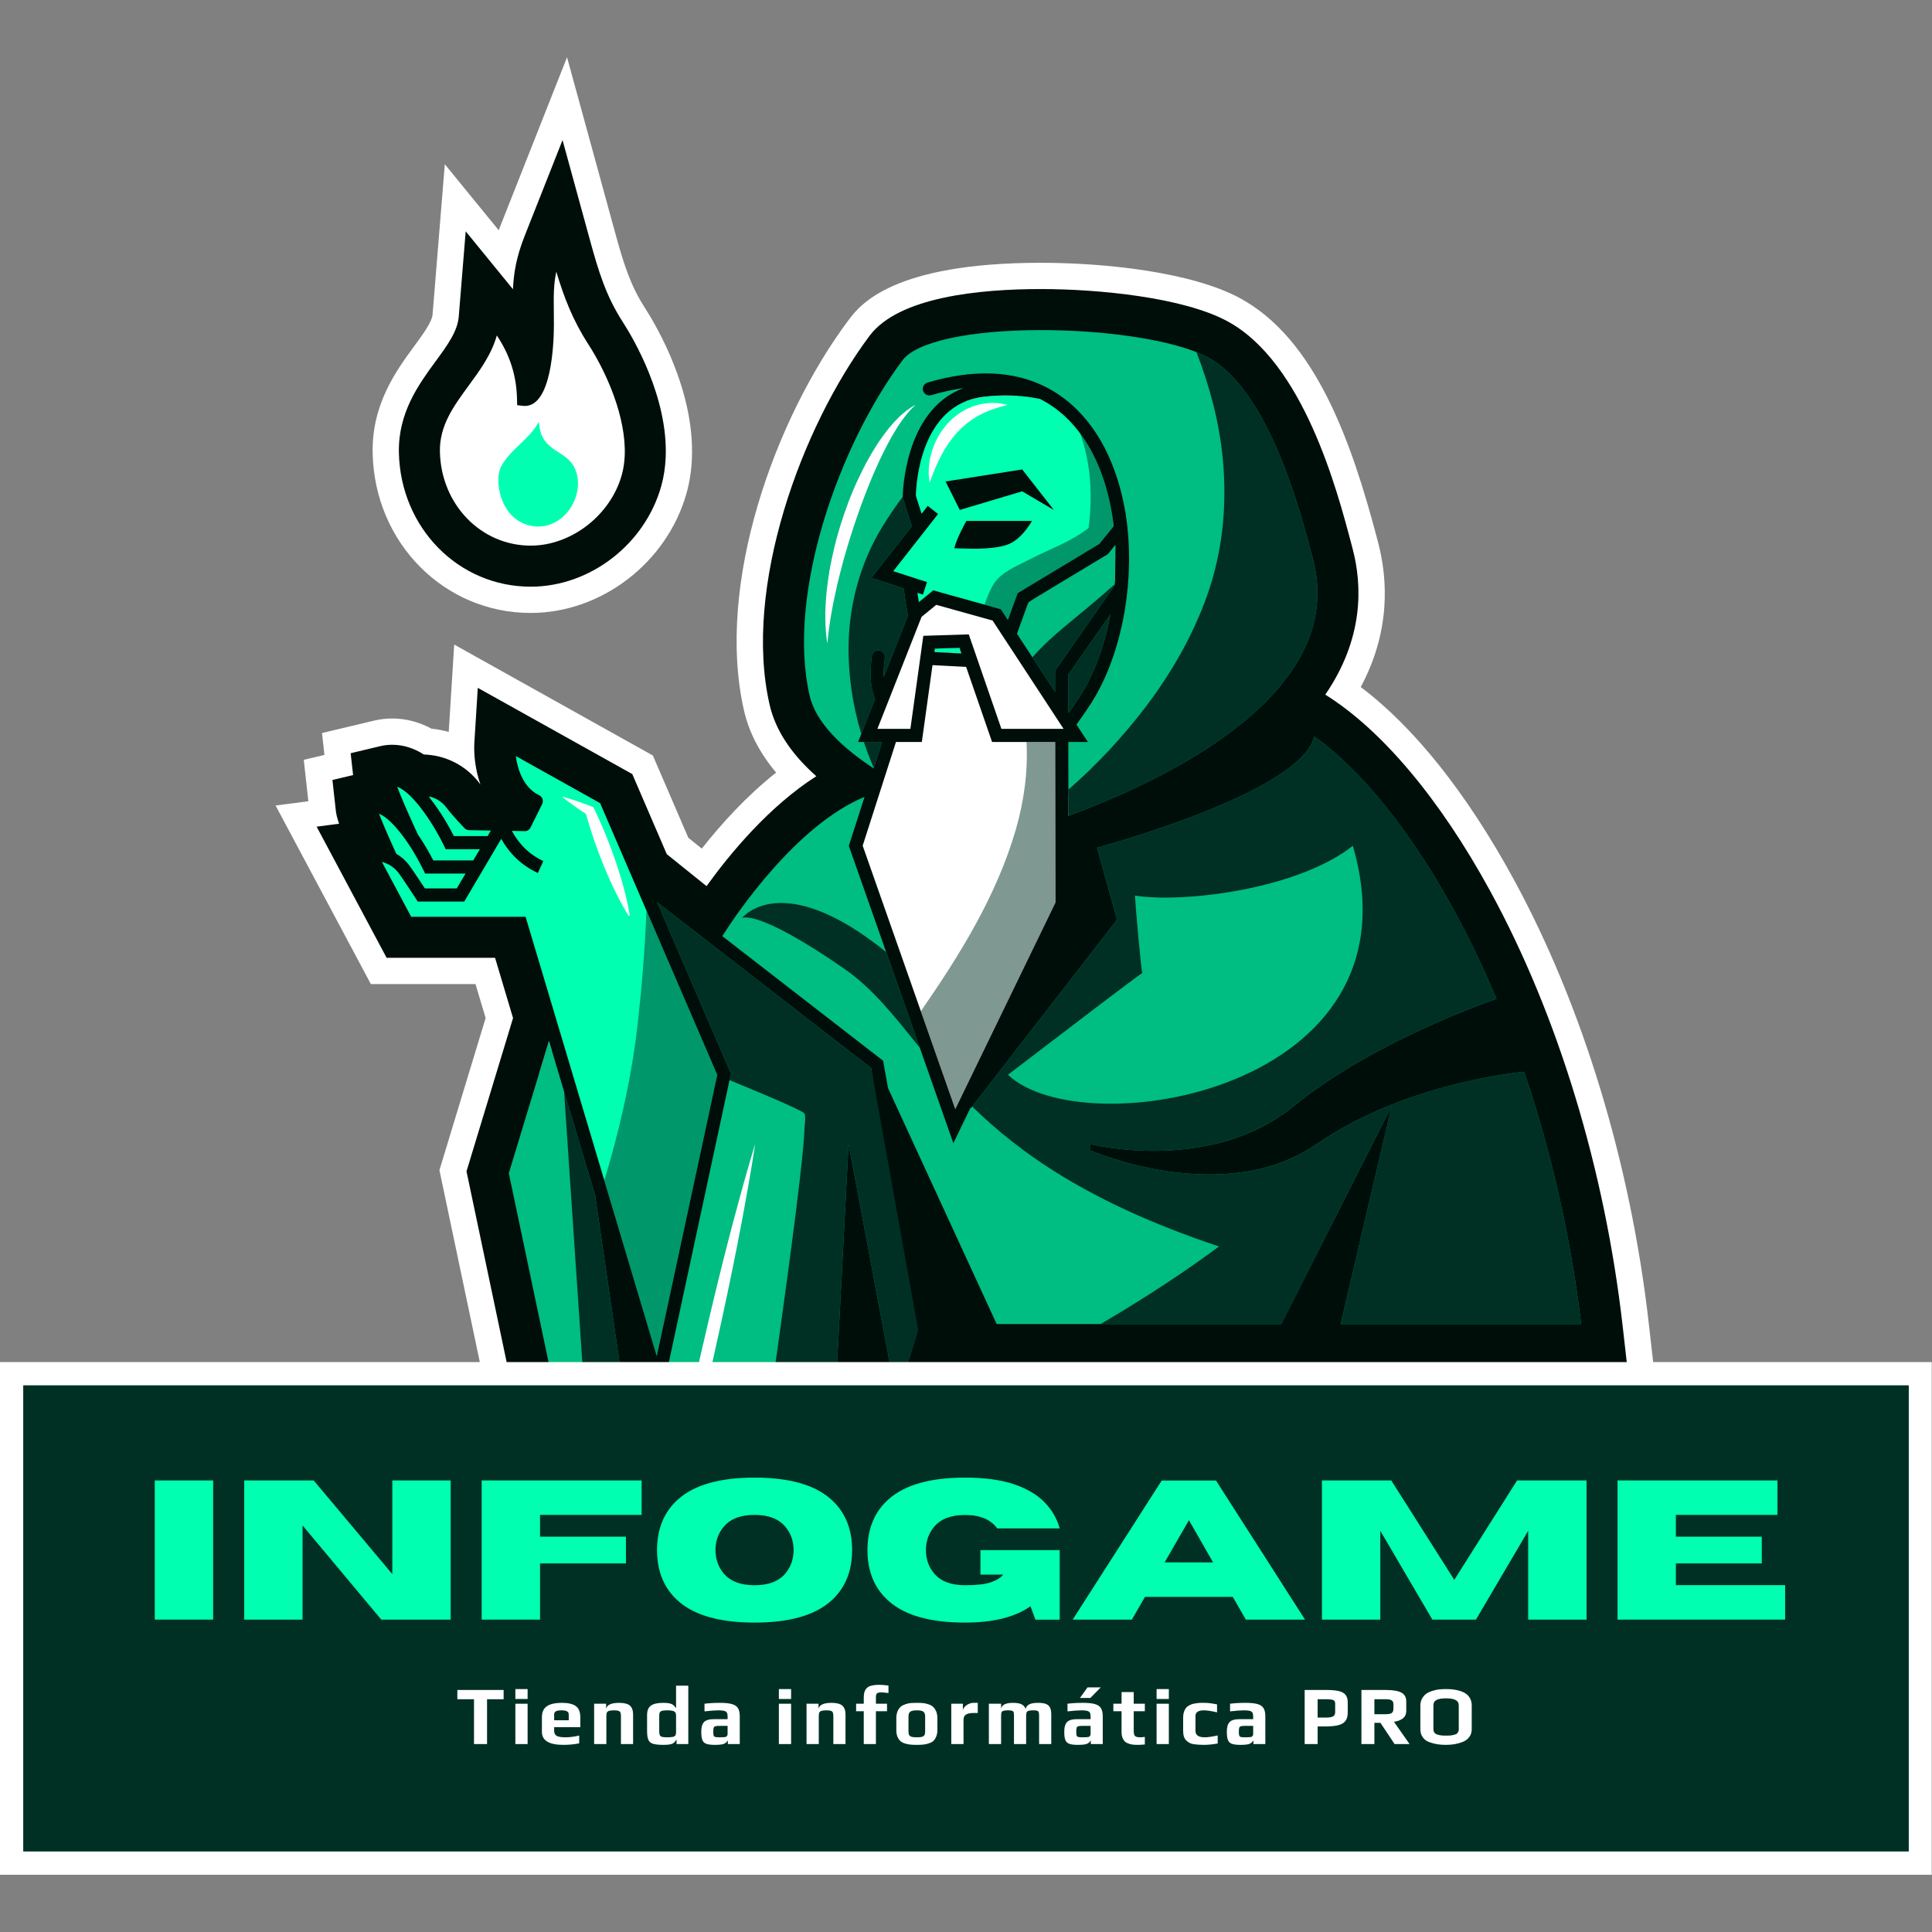 <svg xmlns="http://www.w3.org/2000/svg" xmlns:xlink="http://www.w3.org/1999/xlink" width="500" zoomAndPan="magnify" viewBox="0 0 375 375" height="500" preserveAspectRatio="xMidYMid meet" version="1.0"><rect x="0" y="0" width="375" height="375" fill="#808080" stroke="none"/><defs><filter x="0%" y="0%" width="100%" height="100%" id="0c12a514e8"><feColorMatrix values="0 0 0 0 1 0 0 0 0 1 0 0 0 0 1 0 0 0 1 0" color-interpolation-filters="sRGB"/></filter><g/><clipPath id="52b5bfbc19"><path d="M 53.266 11.113 L 321.766 11.113 L 321.766 336.613 L 53.266 336.613 Z M 53.266 11.113 " clip-rule="nonzero"/></clipPath><mask id="66d250b9bb"><g filter="url(#0c12a514e8)"><rect x="-37.5" width="450" fill="#000000" y="-37.5" height="450" fill-opacity="0.498"/></g></mask><clipPath id="52c061e513"><path d="M 1 0 L 100.719 0 L 100.719 179.762 L 1 179.762 Z M 1 0 " clip-rule="nonzero"/></clipPath><clipPath id="1ab993a4f5"><rect x="0" width="101" y="0" height="180"/></clipPath><clipPath id="42e19831a6"><path d="M 2.254 266.633 L 372.746 266.633 L 372.746 361.633 L 2.254 361.633 Z M 2.254 266.633 " clip-rule="nonzero"/></clipPath><clipPath id="a3c65da93c"><path d="M 0 264.379 L 375 264.379 L 375 268.887 L 0 268.887 Z M 370.492 268.887 L 375 268.887 L 375 359.375 L 370.492 359.375 Z M 0 268.887 L 4.508 268.887 L 4.508 359.375 L 0 359.375 Z M 0 359.375 L 375 359.375 L 375 363.887 L 0 363.887 Z M 0 359.375 " clip-rule="nonzero"/></clipPath></defs><g clip-path="url(#52b5bfbc19)"><path fill="#ffffff" d="M 320.035 256.949 C 316.512 225.859 307.184 195.188 293.766 170.59 C 284.645 153.871 274.438 141.121 264.117 133.355 C 269.898 122.555 269.406 112.52 267.461 105.172 L 267.25 104.379 C 262.348 85.805 255.348 65.754 240.594 57.828 C 231.227 52.801 214.531 51.008 202.035 51.008 C 173.133 51.008 166.852 59.293 164.789 62.016 L 164.75 62.066 C 150.418 81.191 138.828 113.371 144.402 137.875 C 145.371 142.125 147.438 146.137 150.645 149.957 C 144.926 154.484 140.023 159.887 136.219 164.711 L 133.602 162.609 L 126.719 146.641 L 88.16 125.109 L 87.098 142.07 C 86.02 141.766 84.902 141.551 83.766 141.438 C 81.312 140.121 78.758 139.461 76.117 139.461 C 74.941 139.461 73.77 139.598 72.633 139.867 L 62.5 142.281 L 62.973 146.527 L 58.961 147.48 L 59.852 155.52 L 53.488 156.348 L 71.984 191.012 L 92.293 191.012 L 94.262 197.594 L 85.293 227.129 L 108.332 336.613 L 178.68 301.648 L 188.266 270.07 L 321.523 270.07 Z M 103.008 118.973 C 116.746 118.973 129.465 109.203 133.25 95.75 C 133.855 93.602 134.207 91.305 134.301 88.926 C 134.824 75.781 127.422 63.234 125.141 59.703 C 122.305 55.312 120.973 50.91 119.398 45.172 L 110.062 11.113 L 97.082 43.957 C 96.984 44.203 96.891 44.449 96.797 44.691 L 86.336 31.875 L 83.965 61.035 C 83.844 62.484 82.188 64.746 80.43 67.145 C 76.922 71.926 72.121 78.477 72.332 88 C 72.719 105.367 86.191 118.973 103.008 118.973 Z M 103.008 118.973 " fill-opacity="1" fill-rule="nonzero"/></g><path fill="#00bd82" d="M 299.742 207.488 C 291.781 182.637 278.09 161.922 267.902 147.902 C 257.711 133.883 251.023 139.938 251.023 139.938 C 251.023 139.938 255.484 134.52 259.621 124.961 C 263.762 115.402 245.93 73.02 240.516 66.75 C 235.105 60.484 192.117 54.859 174.602 64.07 C 157.09 73.285 152.633 128.148 153.586 134.75 C 154.543 141.352 163.141 152.047 163.141 152.047 L 137.348 175.996 L 127.477 168.617 L 107.105 203.898 L 106.551 202.043 L 104.75 207.973 L 94.359 225.973 L 116.012 323.477 L 173.012 295.117 L 185.109 261.66 L 312.797 263.203 C 312.801 263.203 307.703 232.344 299.742 207.488 Z M 131.344 292.559 C 130.312 296.434 129.391 299.648 128.738 301.895 C 128.082 304.145 127.68 305.422 127.68 305.422 C 127.68 305.422 127.863 304.094 128.242 301.781 C 128.621 299.473 129.176 296.176 129.918 292.234 C 130.281 290.262 130.68 288.129 131.133 285.879 C 131.578 283.625 132.039 281.246 132.562 278.797 C 133.086 276.352 133.582 273.809 134.164 271.246 C 134.73 268.68 135.309 266.07 135.883 263.461 C 136.488 260.859 137.094 258.258 137.688 255.699 C 138.273 253.137 138.914 250.629 139.5 248.195 C 140.086 245.758 140.695 243.414 141.266 241.191 C 141.824 238.965 142.387 236.867 142.91 234.93 C 143.941 231.055 144.859 227.84 145.512 225.594 C 145.832 224.469 146.113 223.59 146.289 222.988 C 146.473 222.387 146.57 222.066 146.57 222.066 C 146.57 222.066 146.52 222.398 146.426 223.02 C 146.324 223.641 146.199 224.551 146.004 225.707 C 145.625 228.016 145.066 231.312 144.328 235.254 C 143.961 237.223 143.566 239.359 143.113 241.609 C 142.664 243.863 142.207 246.242 141.684 248.688 C 141.16 251.137 140.66 253.676 140.082 256.242 C 139.516 258.809 138.941 261.418 138.363 264.027 C 137.762 266.629 137.156 269.227 136.562 271.789 C 135.98 274.355 135.336 276.859 134.75 279.297 C 134.164 281.73 133.555 284.074 132.988 286.301 C 132.426 288.523 131.863 290.621 131.344 292.559 Z M 210.105 175.129 L 185.27 217.527 C 185.27 217.527 166.133 164.16 166.754 161.906 C 167.516 159.133 173.488 142.484 173.488 142.484 L 167.176 142.457 L 177.309 120.348 L 181.449 115.879 L 193.07 118.973 L 208.992 142.965 L 205.887 143.125 L 207.379 154.445 L 207.387 158.355 C 207.547 158.297 207.711 158.234 207.871 158.176 Z M 160.824 122.727 C 160.734 123.414 160.68 123.957 160.645 124.328 C 160.602 124.699 160.578 124.895 160.578 124.895 C 160.578 124.895 160.551 124.699 160.496 124.328 C 160.453 123.961 160.359 123.414 160.316 122.715 C 160.254 122.02 160.211 121.168 160.195 120.191 C 160.195 119.703 160.199 119.184 160.199 118.637 C 160.215 118.09 160.254 117.516 160.277 116.914 C 160.324 116.312 160.371 115.688 160.422 115.043 C 160.492 114.398 160.566 113.73 160.66 113.051 C 160.852 111.688 161.066 110.246 161.387 108.777 C 161.695 107.309 162.035 105.793 162.453 104.27 C 162.875 102.75 163.344 101.219 163.867 99.703 C 164.391 98.188 164.953 96.688 165.574 95.23 C 166.168 93.77 166.863 92.375 167.523 91.023 C 168.203 89.676 168.914 88.406 169.645 87.23 C 170.355 86.043 171.109 84.969 171.836 84.004 C 172.562 83.035 173.289 82.191 173.977 81.484 C 174.652 80.766 175.312 80.207 175.863 79.77 C 176.426 79.336 176.891 79.027 177.219 78.859 C 177.547 78.68 177.723 78.582 177.723 78.582 C 177.723 78.582 177.574 78.719 177.305 78.977 C 177.016 79.219 176.664 79.633 176.211 80.137 C 175.77 80.66 175.266 81.32 174.73 82.102 C 174.461 82.492 174.18 82.91 173.91 83.371 C 173.625 83.82 173.344 84.305 173.051 84.809 C 172.477 85.824 171.895 86.949 171.305 88.148 C 170.703 89.344 170.152 90.648 169.547 91.977 C 168.406 94.668 167.281 97.578 166.273 100.535 C 165.75 102.004 165.293 103.496 164.828 104.961 C 164.395 106.438 163.934 107.879 163.57 109.297 C 163.195 110.715 162.844 112.086 162.531 113.395 C 162.234 114.707 161.965 115.949 161.73 117.102 C 161.516 118.254 161.32 119.316 161.168 120.266 C 161.035 121.211 160.898 122.039 160.824 122.727 Z M 196.148 75.434 C 199.492 76.73 198.223 81.434 194.668 80.805 C 187.199 79.488 183.559 87.34 183.645 93.84 C 183.691 97.309 178.477 97.262 178.297 93.84 C 177.816 84.699 185.125 71.16 196.148 75.434 Z M 196.148 75.434 " fill-opacity="1" fill-rule="nonzero"/><path fill="#003024" d="M 115.516 232.062 C 117.605 246.293 121.637 273.824 123.035 283.859 L 116.738 313.156 L 116.734 313.16 L 116.109 310.191 L 116.109 310.184 L 109.488 211.875 Z M 169.074 207.309 L 138.859 183.891 L 127.551 175.129 L 141.711 207.988 C 141.816 208.23 141.84 208.5 141.785 208.758 C 141.785 208.758 141.785 208.758 141.785 208.762 L 141.598 209.645 C 146.871 211.809 155.375 215.359 156.086 216.066 C 156.512 216.496 156.141 218.715 156.129 219.32 C 155.922 228.746 146.797 290.656 144.836 303.883 C 144.742 304.508 144.668 305.023 144.609 305.422 L 168.883 293.355 L 168.891 293.332 L 168.883 293.355 L 160.793 296.969 L 160.848 295.926 L 164.707 222.07 L 174.578 274.598 L 179.367 258.824 C 179.352 258.656 179.336 258.488 179.324 258.316 Z M 222.25 137.367 C 217.875 143.094 212.879 148.465 207.379 153.258 L 207.387 158.355 C 225.984 151.504 261.773 134.68 254.84 108.52 L 254.625 107.715 C 252.312 98.945 246.164 75.645 234.418 69.34 C 233.773 68.996 233.039 68.66 232.23 68.344 C 234.82 75.035 236.68 81.973 237.352 89.172 C 238.195 98.176 237.305 107.211 234.242 115.75 C 231.449 123.543 227.266 130.801 222.25 137.367 Z M 210.484 133.73 C 210.625 133.484 210.758 133.23 210.895 132.98 C 210.992 132.797 211.094 132.617 211.188 132.43 C 213.164 128.605 214.645 124.062 215.543 119.23 L 207.336 130.973 L 207.352 138.207 L 207.445 138.352 C 208.289 137.16 209.051 136.047 209.668 135.078 C 209.949 134.641 210.219 134.191 210.484 133.73 Z M 169.844 135.691 C 169.535 134.949 169.301 134.121 169.156 133.191 C 169.152 133.172 169.148 133.152 169.145 133.129 C 169.137 133.098 169.137 133.062 169.133 133.027 C 168.902 131.449 168.922 129.578 169.23 127.332 C 169.328 126.633 169.973 126.141 170.668 126.242 C 170.93 126.281 171.164 126.395 171.348 126.559 C 171.648 126.832 171.816 127.246 171.758 127.684 C 171.559 129.125 171.48 130.363 171.52 131.445 L 176.227 119.508 C 175.898 117.707 175.613 115.906 175.402 114.195 L 169.129 112.164 L 176.98 102.145 L 175.219 96.625 L 175.219 96.43 C 173.77 98.355 172.418 100.344 171.195 102.355 C 167.078 109.137 164.891 116.941 164.719 124.871 C 164.59 130.914 165.469 136.816 167.18 142.457 Z M 169.605 149.07 L 171.23 144.016 L 167.672 144.016 C 168.242 145.727 168.891 147.414 169.605 149.07 Z M 187.566 101.105 L 194.691 101.105 C 192.469 100.219 190.539 99.023 190.695 98.98 C 193.641 98.188 197.438 96.027 201.562 97.223 L 198.41 95.367 L 186.293 98.98 L 186.148 98.688 C 186.465 99.84 186.844 101.168 187.086 102.004 C 187.367 101.461 187.566 101.105 187.566 101.105 Z M 199.441 102.434 C 198.656 103.508 197.402 104.934 195.883 105.57 C 193.273 106.668 188.848 106.531 186.453 106.449 C 186.105 107.789 185.73 109.059 185.5 109.352 C 188.191 109.301 190.934 108.836 193.461 107.957 C 196.051 107.055 199.246 105.41 199.441 102.434 Z M 181.445 125.891 L 181.352 126.566 L 186.625 126.84 L 186.246 125.742 Z M 204.793 134.309 L 204.797 134.309 L 204.789 130.172 L 213.355 117.914 L 216.352 113.625 L 216.355 113.586 L 216.371 113.414 C 214.547 115.012 212.719 116.602 210.855 118.145 C 207.699 120.766 204.434 123.312 201.586 126.277 C 201.176 126.703 200.777 127.137 200.383 127.578 Z M 260.227 257.008 L 270.117 214.684 L 248.688 257.008 L 213.586 257.008 C 217.828 254.543 227.461 248.762 236.613 241.93 C 236.402 241.859 236.195 241.793 235.977 241.727 C 211.656 233.547 198.035 223.926 188.711 214.781 L 189.027 214.371 L 216.828 178.504 L 212.941 164.535 C 212.941 164.535 252.676 153.898 255.074 142.945 C 264.137 149.363 273.855 161.355 282.309 176.848 C 285.242 182.227 287.957 187.926 290.457 193.863 C 285.344 195.66 265.203 203.18 251.121 214.684 C 234.875 227.957 211.637 222.07 211.637 222.07 L 211.637 223.289 C 211.637 223.289 237.43 234.586 255.578 222.07 C 271.156 211.324 290.617 208.586 295.828 208.023 C 301.09 223.5 304.891 240.156 306.895 257.008 Z M 195.645 208.609 C 210.164 222.48 276.484 211.777 262.582 164.168 C 251.91 172.598 229.883 175.32 220.285 173.836 C 220.41 175.906 221.488 188.605 221.738 188.844 C 221.137 189.129 205.547 201.027 195.645 208.609 Z M 163.809 187.988 C 169.512 191.934 173.617 197.301 178.527 203.352 L 172 184.789 C 151.625 168.34 144.023 178.199 144.023 178.199 C 144.023 178.199 146.809 176.227 163.809 187.988 Z M 163.809 187.988 " fill-opacity="1" fill-rule="nonzero"/><path fill="#00ffb0" d="M 216.801 102.051 C 215.949 94.766 213.648 88.43 210.133 83.691 C 210.047 83.582 209.965 83.473 209.883 83.363 C 209.633 83.043 209.383 82.73 209.125 82.426 L 208.785 82.043 C 208.652 81.887 208.516 81.73 208.344 81.547 C 208.238 81.43 208.129 81.316 208.016 81.199 C 207.914 81.094 207.809 80.996 207.707 80.895 L 207.398 80.598 C 207.23 80.434 207.062 80.27 206.891 80.113 L 206.754 79.988 C 206.613 79.863 206.469 79.746 206.324 79.633 L 205.938 79.316 C 205.762 79.168 205.59 79.023 205.363 78.855 L 205.289 78.797 C 205.137 78.684 204.977 78.574 204.82 78.469 L 204.434 78.207 C 204.262 78.086 204.09 77.969 203.914 77.855 L 203.715 77.727 C 203.551 77.629 203.387 77.535 203.219 77.445 L 202.848 77.234 C 202.688 77.145 202.531 77.055 202.367 76.969 L 202.105 76.832 L 202.023 76.816 C 199.855 76.352 197.566 76.117 195.219 76.117 C 196.02 76.234 196.805 76.48 197.57 76.84 C 195.398 76.688 193.156 76.742 190.887 77.016 C 189.449 77.191 188.172 77.562 187.035 78.074 C 188.363 77.316 189.797 76.695 191.262 76.344 C 191.113 76.359 190.961 76.363 190.809 76.383 C 177.867 77.945 177.172 94.355 177.133 96.219 L 177.133 96.324 L 178.641 101.059 L 180.184 99.086 L 181.188 99.875 L 172.324 111.188 L 179.125 113.391 L 178.73 114.605 L 177.297 114.141 L 177.441 115.152 C 177.527 115.75 177.621 116.359 177.723 116.973 L 177.902 118.059 L 181.293 115.293 L 193.867 118.789 L 195.812 121.762 L 198.059 115.566 L 213.758 106.102 L 216.836 102.316 Z M 188.82 78.879 C 189.164 78.766 189.504 78.672 189.836 78.578 C 190.488 78.371 191.141 78.324 191.723 78.246 C 192.301 78.156 192.852 78.23 193.32 78.227 C 193.789 78.219 194.199 78.312 194.531 78.367 C 195.195 78.488 195.559 78.59 195.559 78.59 C 195.559 78.59 195.184 78.711 194.555 78.875 C 194.238 78.957 193.855 79.043 193.438 79.195 C 193.227 79.266 193.004 79.34 192.77 79.422 C 192.535 79.492 192.289 79.566 192.047 79.688 C 191.559 79.906 191.02 80.074 190.5 80.379 C 190.238 80.523 189.961 80.641 189.691 80.797 C 189.434 80.969 189.164 81.129 188.895 81.297 C 188.617 81.453 188.367 81.66 188.105 81.855 C 187.848 82.059 187.566 82.227 187.328 82.461 C 187.078 82.684 186.832 82.91 186.574 83.121 L 185.875 83.852 C 185.621 84.078 185.426 84.363 185.207 84.617 C 184.988 84.879 184.762 85.129 184.578 85.414 C 184.387 85.691 184.176 85.953 183.988 86.227 C 183.816 86.512 183.641 86.789 183.461 87.062 C 183.27 87.328 183.145 87.629 182.98 87.898 C 182.828 88.176 182.66 88.438 182.539 88.715 C 182.273 89.262 181.996 89.777 181.797 90.277 C 181.688 90.527 181.578 90.766 181.477 90.988 C 181.387 91.219 181.301 91.438 181.219 91.641 C 181.062 92.055 180.895 92.422 180.801 92.742 C 180.582 93.367 180.43 93.723 180.43 93.723 C 180.43 93.723 180.363 93.344 180.301 92.68 C 180.258 92.352 180.246 91.945 180.266 91.473 C 180.27 91.234 180.277 90.98 180.285 90.711 C 180.309 90.449 180.348 90.176 180.383 89.883 C 180.441 89.301 180.59 88.688 180.754 88.035 C 180.82 87.699 180.957 87.383 181.066 87.047 C 181.188 86.711 181.293 86.363 181.461 86.031 C 181.613 85.691 181.781 85.352 181.949 85.008 C 182.129 84.672 182.34 84.344 182.547 84.008 C 182.746 83.672 182.984 83.352 183.234 83.039 C 183.488 82.73 183.715 82.398 184.008 82.117 L 184.863 81.266 C 185.172 81.008 185.488 80.762 185.801 80.516 C 186.102 80.254 186.457 80.07 186.789 79.867 C 187.125 79.668 187.445 79.453 187.801 79.32 C 188.148 79.168 188.484 79.016 188.82 78.879 Z M 97.273 90.527 C 99.121 87.137 102.785 85.27 104.605 81.848 C 104.926 88.43 110.695 86.867 111.969 92.059 C 113.242 97.25 108.625 103.438 102.758 101.988 C 96.891 100.535 95.918 93.016 97.273 90.527 Z M 101.004 144.961 C 99.652 141.969 95.262 144.566 96.602 147.535 C 97.695 149.957 101.469 154.836 101.711 155.23 C 101.598 155.324 97.539 158.883 97.352 159.449 C 96.902 159.145 96.371 158.957 95.832 158.922 C 93.145 157.484 89.828 157.516 87.473 155.656 C 85.434 154.051 83.625 152.367 81.293 151.168 C 77.258 149.094 73.523 150.871 71.828 154.918 C 69.559 160.34 69.242 166.766 72.051 171.977 C 74.508 176.535 77.238 180.695 82.75 181.18 C 85.984 181.461 89.352 180.664 92.539 180.238 C 95.734 179.812 100.617 180.586 100.715 180.555 L 127.621 268.66 L 140.992 208.438 L 117.27 152.992 C 117.27 152.992 101.574 146.227 101.004 144.961 Z M 121.164 172.699 C 121.398 173.598 121.625 174.504 121.809 175.422 C 122.012 176.332 122.18 177.258 122.305 178.199 C 121.781 177.41 121.297 176.602 120.852 175.781 C 120.387 174.965 119.965 174.137 119.547 173.305 C 118.723 171.637 117.969 169.945 117.262 168.234 C 115.895 164.887 114.699 161.477 113.734 157.977 C 113 157.504 112.27 157.023 111.559 156.508 C 111.141 156.207 110.723 155.914 110.316 155.598 C 109.906 155.285 109.5 154.969 109.102 154.629 C 109.609 154.754 110.105 154.898 110.594 155.051 C 111.09 155.191 111.574 155.363 112.059 155.527 C 113.031 155.848 113.984 156.215 114.93 156.59 L 115.18 156.688 L 115.367 157.082 C 116.988 160.43 118.363 163.867 119.559 167.371 C 120.148 169.125 120.691 170.898 121.164 172.699 Z M 186.246 125.742 L 186.625 126.844 L 181.352 126.566 L 181.445 125.891 Z M 186.246 125.742 " fill-opacity="1" fill-rule="nonzero"/><g mask="url(#66d250b9bb)"><g transform="matrix(1, 0, 0, 1, 116, 84)"><g clip-path="url(#1ab993a4f5)"><g clip-path="url(#52c061e513)"><path fill="#003024" d="M 100.168 18.125 L 99.566 18.863 L 97.332 21.613 L 79.648 36.348 L 78.27 34.242 L 75.102 33.359 C 75.535 32.125 75.996 30.902 76.625 29.746 C 78.051 27.121 81.23 25.945 83.734 24.637 C 87.672 22.582 91.863 21.191 95.293 18.469 C 96.102 12.254 95.762 5.914 93.637 0.098 C 97.289 5.012 99.383 11.383 100.168 18.125 Z M 7.785 114.637 C 6.758 123.797 4.82 132.828 2.301 141.688 C 1.977 142.832 1.633 143.973 1.297 145.117 L 11.477 179.203 L 23.211 124.625 L 9.477 92.754 C 9.191 100.039 8.594 107.398 7.785 114.637 Z M 88.812 60.016 L 83.242 60.016 C 83.551 65.754 82.766 71.527 81.152 77.078 C 77.418 89.906 70.312 101.324 62.738 112.273 L 69.418 131.273 L 88.871 91.164 Z M 88.812 60.016 " fill-opacity="1" fill-rule="nonzero"/></g></g></g></g><path fill="#000e0a" d="M 103.008 113.875 C 114.512 113.875 125.168 105.668 128.344 94.367 C 128.84 92.602 129.133 90.703 129.211 88.723 C 129.672 77.078 122.938 65.684 120.863 62.469 C 117.633 57.465 116.18 52.703 114.488 46.52 L 109.188 27.191 L 101.82 45.832 C 100.199 49.934 99.703 53.09 99.566 56.141 L 90.391 44.898 L 89.043 61.449 C 88.805 64.332 86.828 67.031 84.535 70.156 C 81.293 74.586 77.254 80.094 77.426 87.883 C 77.75 102.461 88.984 113.875 103.008 113.875 Z M 90.957 74.867 C 93.145 71.883 95.395 68.816 96.434 65.109 C 99.008 68.965 100.266 72.973 100.355 77.535 L 100.379 78.641 L 101.477 78.773 C 101.609 78.789 101.742 78.797 101.871 78.797 C 107.051 78.797 107.496 66.809 107.512 63.133 C 107.512 62.133 107.504 61.211 107.496 60.352 C 107.465 57.398 107.438 55.238 107.98 52.742 C 109.457 57.668 111.152 62.109 114.176 66.793 C 117.793 72.395 121.551 81.016 121.258 88.41 C 121.203 89.766 121.012 91.043 120.684 92.207 C 118.488 100.02 110.887 105.906 103.008 105.906 C 93.352 105.906 85.613 97.914 85.387 87.707 C 85.273 82.625 88.035 78.855 90.957 74.867 Z M 314.973 257.527 C 311.523 227.07 302.402 197.066 289.293 173.035 C 279.484 155.047 268.148 141.625 257.238 134.832 C 264.711 123.914 264.445 113.691 262.535 106.48 L 262.324 105.68 C 259.527 95.082 252.973 70.266 238.184 62.324 C 229.637 57.734 213.371 56.105 202.031 56.105 C 190.004 56.105 174.48 57.668 168.824 65.125 C 155.527 82.867 144.191 113.996 149.371 136.746 C 150.484 141.641 153.477 146.246 158.445 150.664 C 149.281 156.512 141.707 165.66 137.141 171.996 L 129.422 165.789 L 122.727 150.246 L 92.738 133.508 L 92.074 144.105 C 91.941 146.242 92.195 149.254 93.246 152.258 C 93.195 152.195 93.148 152.137 93.109 152.082 L 93.004 151.938 C 90.414 148.566 86.52 146.582 82.266 146.445 C 80.27 145.18 78.23 144.559 76.117 144.559 C 75.34 144.559 74.562 144.648 73.812 144.828 L 68.062 146.199 L 68.535 150.441 L 64.523 151.398 L 65.176 157.277 C 65.242 157.879 65.367 158.57 65.816 159.887 L 61.457 160.453 L 75.043 185.91 L 96.09 185.91 L 99.582 197.605 L 90.547 227.359 L 111.961 329.117 L 174.445 298.062 L 184.492 264.973 L 315.816 264.973 Z M 157.133 134.973 C 152.656 115.301 162.801 86.441 175.188 69.91 C 177.918 66.309 188.207 64.07 202.031 64.07 C 214.051 64.07 225.68 65.75 232.23 68.344 C 233.039 68.664 233.773 68.996 234.418 69.34 C 246.164 75.648 252.312 98.945 254.625 107.715 L 254.84 108.52 C 261.773 134.68 225.984 151.504 207.387 158.355 L 207.379 153.258 L 207.359 144.016 L 211.156 144.016 L 208.941 140.637 C 210.039 139.117 211.031 137.684 211.816 136.453 C 212.117 135.98 212.41 135.496 212.695 134.996 C 212.773 134.855 212.852 134.707 212.934 134.562 C 213.117 134.23 213.301 133.898 213.477 133.555 C 213.617 133.281 213.754 133.004 213.887 132.727 C 213.992 132.516 214.094 132.305 214.195 132.09 C 214.363 131.73 214.527 131.363 214.691 130.992 C 214.742 130.867 214.797 130.746 214.852 130.621 C 215.039 130.18 215.219 129.73 215.398 129.277 C 215.41 129.242 215.422 129.207 215.438 129.172 C 216.402 126.676 217.188 124.008 217.781 121.238 C 217.82 121.055 217.863 120.879 217.902 120.695 C 217.957 120.426 218.008 120.152 218.059 119.883 C 218.145 119.441 218.227 118.996 218.301 118.551 C 218.316 118.457 218.332 118.363 218.348 118.27 C 219.324 112.316 219.445 106.008 218.52 100.004 L 218.441 99.328 L 218.414 99.363 C 217.938 96.512 217.219 93.742 216.242 91.117 C 216.168 90.918 216.094 90.723 216.02 90.527 C 215.941 90.328 215.867 90.133 215.789 89.938 C 214.109 85.781 211.82 82.254 209.004 79.477 C 208.965 79.438 208.926 79.398 208.887 79.363 C 208.742 79.223 208.602 79.086 208.453 78.949 C 208.336 78.84 208.215 78.73 208.094 78.621 C 208.004 78.539 207.914 78.461 207.824 78.383 C 203.734 74.82 197.855 72.066 189.555 72.527 C 189.52 72.527 189.48 72.531 189.445 72.531 C 189.016 72.559 188.574 72.59 188.129 72.633 C 188.055 72.641 187.98 72.648 187.906 72.656 C 187.504 72.695 187.098 72.746 186.684 72.805 C 186.578 72.816 186.469 72.832 186.363 72.848 C 185.988 72.902 185.605 72.965 185.223 73.031 C 185.082 73.055 184.945 73.078 184.805 73.102 C 184.457 73.164 184.105 73.238 183.754 73.312 C 183.578 73.352 183.406 73.383 183.227 73.422 C 182.922 73.492 182.609 73.57 182.301 73.648 C 182.078 73.703 181.855 73.75 181.629 73.809 C 181.418 73.867 181.199 73.93 180.984 73.988 C 180.668 74.078 180.352 74.16 180.031 74.254 C 179.945 74.281 179.863 74.312 179.789 74.355 C 179.266 74.633 178.992 75.25 179.168 75.84 C 179.367 76.516 180.078 76.898 180.75 76.699 C 180.812 76.684 180.871 76.668 180.934 76.648 C 181.316 76.539 181.695 76.434 182.074 76.332 C 182.273 76.277 182.473 76.23 182.672 76.18 C 182.902 76.121 183.133 76.066 183.363 76.012 C 183.605 75.957 183.848 75.898 184.09 75.848 C 184.223 75.82 184.359 75.793 184.492 75.766 C 185.34 75.594 186.176 75.453 187 75.344 C 175.375 79.602 175.219 96.242 175.219 96.426 L 175.219 96.625 L 176.98 102.145 L 169.129 112.164 L 175.398 114.195 C 175.613 115.91 175.898 117.707 176.227 119.508 L 171.52 131.445 C 171.48 130.363 171.559 129.125 171.758 127.684 C 171.816 127.246 171.648 126.832 171.344 126.559 C 171.16 126.395 170.93 126.281 170.668 126.242 C 169.973 126.141 169.328 126.633 169.23 127.332 C 168.922 129.582 168.902 131.449 169.129 133.027 C 169.133 133.062 169.137 133.098 169.141 133.129 C 169.145 133.152 169.148 133.172 169.152 133.191 C 169.301 134.121 169.531 134.949 169.844 135.691 L 167.176 142.457 L 166.562 144.016 L 171.227 144.016 L 169.605 149.07 L 169.582 149.141 C 163.418 145.098 158.34 140.281 157.133 134.973 Z M 187.523 129.441 L 192.559 144.016 L 204.812 144.016 L 204.871 175.164 L 185.418 215.273 L 178.738 196.273 L 167.445 164.145 L 173.906 144.016 L 178.926 144.016 L 181 129.102 Z M 181.352 126.566 L 181.445 125.891 L 186.246 125.742 L 186.625 126.844 Z M 194.371 141.469 L 188.039 123.137 L 179.215 123.41 L 176.707 141.469 L 170.305 141.469 L 178.879 119.727 L 181.73 117.398 L 192.66 120.441 L 206.438 141.469 Z M 173.383 110.863 L 182.078 99.766 L 180.074 98.191 L 178.879 99.719 L 177.77 96.234 C 177.809 94.203 178.52 78.512 190.883 77.016 C 194.699 76.559 198.438 76.703 201.891 77.438 C 201.953 77.469 202.012 77.504 202.074 77.535 C 202.281 77.645 202.484 77.766 202.688 77.879 C 202.918 78.008 203.152 78.133 203.379 78.27 C 203.441 78.312 203.508 78.355 203.57 78.395 C 203.797 78.539 204.02 78.695 204.238 78.848 C 204.461 79.004 204.691 79.148 204.91 79.309 C 204.945 79.34 204.984 79.371 205.023 79.398 C 205.258 79.574 205.48 79.77 205.711 79.957 C 205.918 80.125 206.129 80.289 206.328 80.465 C 206.375 80.504 206.418 80.547 206.461 80.586 C 206.68 80.785 206.891 80.996 207.102 81.203 C 207.254 81.352 207.41 81.492 207.559 81.645 C 207.676 81.766 207.793 81.895 207.91 82.02 C 208.082 82.199 208.242 82.391 208.41 82.578 C 208.484 82.668 208.562 82.75 208.637 82.84 C 208.887 83.137 209.133 83.438 209.375 83.75 C 209.457 83.859 209.539 83.969 209.621 84.074 C 209.625 84.082 209.633 84.09 209.637 84.098 C 213.289 89.012 215.379 95.383 216.168 102.125 L 215.566 102.863 L 213.332 105.613 L 197.535 115.137 L 195.645 120.348 L 194.266 118.242 L 191.098 117.359 L 181.145 114.59 L 178.352 116.871 C 178.25 116.258 178.156 115.656 178.07 115.062 L 179.141 115.406 L 179.926 112.98 Z M 204.793 134.309 L 200.383 127.578 L 197.391 123.008 L 199.621 116.855 L 215.027 107.566 L 215.168 107.395 L 215.172 107.395 L 216.5 105.758 C 216.508 105.883 216.512 106.008 216.52 106.133 L 216.438 112.574 L 216.371 113.414 L 216.355 113.586 L 216.352 113.625 L 213.355 117.914 L 204.789 130.172 Z M 215.543 119.23 C 214.645 124.062 213.164 128.605 211.188 132.434 C 211.09 132.617 210.992 132.797 210.895 132.98 C 210.758 133.234 210.621 133.484 210.484 133.73 C 210.219 134.191 209.949 134.641 209.668 135.078 C 209.051 136.051 208.289 137.164 207.445 138.352 L 207.352 138.207 L 207.336 130.973 Z M 86.672 156.766 C 87.75 158.25 90.066 160.648 90.164 160.75 C 90.398 160.992 90.719 161.133 91.059 161.137 L 95.277 161.207 L 94.648 162.277 L 88.098 162.277 C 87.344 160.801 85.645 157.676 83.461 154.945 L 83.285 154.578 C 84.336 154.824 85.633 155.414 86.672 156.766 Z M 86.16 164.105 L 86.508 164.828 L 93.145 164.828 L 91.855 167.012 L 84.102 167.012 C 83.547 165.93 82.48 163.957 81.086 161.93 C 78.746 156.844 77.625 154.141 77.098 152.711 C 80.348 153.914 84.449 160.551 86.16 164.105 Z M 82.164 168.84 L 82.512 169.562 L 90.355 169.562 L 88.656 172.441 L 82.469 172.441 C 81.758 171.359 80.23 169.051 79.414 167.926 C 78.645 166.926 77.781 166.219 76.918 165.719 C 75.027 161.57 74.062 159.246 73.574 157.949 C 76.434 159.113 80.121 164.598 82.164 168.84 Z M 79.812 177.945 L 74.129 167.297 C 75.152 167.562 76.383 168.16 77.375 169.449 C 78.383 170.84 80.691 174.379 80.715 174.414 L 81.09 174.992 L 90.113 174.992 L 97.289 162.816 C 98.414 164.848 100.57 167.691 104.395 169.445 L 105.457 167.129 C 102.082 165.578 100.246 162.961 99.359 161.277 L 101.82 161.32 C 102.312 161.348 102.766 161.051 102.984 160.609 L 105.234 156.062 C 105.383 155.758 105.406 155.402 105.297 155.082 C 105.184 154.758 104.949 154.496 104.641 154.348 C 101.574 152.883 100.449 149.289 100.121 146.75 L 116.484 155.887 L 125.477 176.754 L 139.211 208.625 L 127.477 263.207 L 117.297 229.117 L 102.016 177.945 Z M 116.109 310.184 L 98.758 227.719 L 106.555 202.043 L 109.488 211.875 L 115.52 232.062 C 117.605 246.293 121.637 273.824 123.035 283.859 L 116.738 313.156 Z M 174.07 271.887 L 164.707 222.066 L 160.848 295.926 L 144.836 303.883 L 118.523 316.961 L 121.078 305.078 L 141.598 209.645 L 141.785 208.762 C 141.785 208.758 141.785 208.758 141.785 208.758 L 141.871 208.359 L 141.711 207.988 L 127.551 175.129 L 138.859 183.891 L 169.078 207.309 L 178.227 258.203 Z M 260.227 257.004 L 270.117 214.688 L 248.684 257.004 L 193.457 257.004 L 172.367 211.207 L 171.41 205.891 L 140.191 181.699 C 142.895 177.449 154.484 160.203 167.809 154.672 L 164.754 164.18 L 166.922 170.336 L 177.492 200.414 L 178.527 203.352 L 185.043 221.887 L 188.469 214.82 L 188.406 215.172 L 188.711 214.781 L 189.023 214.375 L 216.824 178.508 L 212.938 164.539 C 212.938 164.539 252.672 153.898 255.078 142.945 C 264.133 149.359 273.855 161.355 282.305 176.848 C 285.238 182.227 287.957 187.926 290.457 193.863 C 285.348 195.66 265.203 203.18 251.117 214.688 C 234.875 227.961 211.637 222.066 211.637 222.066 L 211.637 223.289 C 211.637 223.289 237.426 234.586 255.574 222.066 C 271.156 211.324 290.617 208.586 295.824 208.023 C 301.09 223.5 304.887 240.156 306.898 257.004 Z M 194.691 101.105 L 200.305 101.105 C 200.305 101.105 199.988 101.684 199.441 102.434 C 198.66 103.504 197.402 104.934 195.883 105.57 C 193.277 106.668 188.848 106.531 186.457 106.449 C 185.945 106.43 185.52 106.414 185.234 106.414 C 185.523 105.117 186.492 103.141 187.086 102 C 187.371 101.461 187.57 101.105 187.57 101.105 Z M 186.148 98.688 L 183.535 93.457 L 198.41 91.121 L 204.551 98.98 L 201.562 97.223 L 198.41 95.367 L 186.293 98.98 Z M 186.148 98.688 " fill-opacity="1" fill-rule="nonzero"/><g clip-path="url(#42e19831a6)"><path fill="#003024" d="M 0 264.379 L 374.949 264.379 L 374.949 364.047 L 0 364.047 Z M 0 264.379 " fill-opacity="1" fill-rule="nonzero"/></g><g clip-path="url(#a3c65da93c)"><path fill="#ffffff" d="M 0 264.379 L 374.949 264.379 L 374.949 364.047 L 0 364.047 Z M 0 264.379 " fill-opacity="1" fill-rule="nonzero"/></g><g fill="#ffffff" fill-opacity="1"><g transform="translate(88.442, 338.522)"><g><path d="M 3.562 -8.703 L 0.328 -8.703 L 0.328 -10.5 L 9.312 -10.5 L 9.312 -8.703 L 6.094 -8.703 L 6.094 0 L 3.562 0 Z M 3.562 -8.703 "/></g></g></g><g fill="#ffffff" fill-opacity="1"><g transform="translate(98.939, 338.522)"><g><path d="M 1.094 -10.672 L 3.469 -10.672 L 3.469 -8.75 L 1.094 -8.75 Z M 1.094 -7.828 L 3.469 -7.828 L 3.469 0 L 1.094 0 Z M 1.094 -7.828 "/></g></g></g><g fill="#ffffff" fill-opacity="1"><g transform="translate(104.374, 338.522)"><g><path d="M 4.969 0.156 C 2.195 0.156 0.812 -0.688 0.812 -2.375 L 0.812 -5.203 C 0.812 -6.18 1.125 -6.891 1.75 -7.328 C 2.383 -7.773 3.359 -8 4.672 -8 C 5.922 -8 6.832 -7.785 7.406 -7.359 C 7.977 -6.93 8.266 -6.211 8.266 -5.203 L 8.266 -3.281 L 3.188 -3.281 L 3.188 -2.578 C 3.188 -2.117 3.348 -1.789 3.672 -1.594 C 3.992 -1.406 4.578 -1.312 5.422 -1.312 C 6.203 -1.312 7.078 -1.426 8.047 -1.656 L 8.047 -0.141 C 7.086 0.055 6.062 0.156 4.969 0.156 Z M 6.016 -4.625 L 6.016 -5.766 C 6.016 -6.023 5.91 -6.219 5.703 -6.344 C 5.492 -6.477 5.141 -6.547 4.641 -6.547 C 4.066 -6.547 3.688 -6.477 3.5 -6.344 C 3.289 -6.207 3.188 -6.016 3.188 -5.766 L 3.188 -4.625 Z M 6.016 -4.625 "/></g></g></g><g fill="#ffffff" fill-opacity="1"><g transform="translate(114.289, 338.522)"><g><path d="M 1.031 -7.828 L 3.359 -7.828 L 3.359 -6.875 C 3.547 -7.625 4.383 -8 5.875 -8 C 6.875 -8 7.578 -7.816 7.984 -7.453 C 8.391 -7.086 8.594 -6.52 8.594 -5.75 L 8.594 0 L 6.234 0 L 6.234 -5.438 C 6.234 -5.738 6.203 -5.961 6.141 -6.109 C 6.078 -6.266 5.957 -6.375 5.781 -6.438 C 5.602 -6.508 5.332 -6.547 4.969 -6.547 C 4.508 -6.547 4.172 -6.516 3.953 -6.453 C 3.734 -6.391 3.586 -6.281 3.516 -6.125 C 3.441 -5.977 3.406 -5.75 3.406 -5.438 L 3.406 0 L 1.031 0 Z M 1.031 -7.828 "/></g></g></g><g fill="#ffffff" fill-opacity="1"><g transform="translate(124.786, 338.522)"><g><path d="M 4.047 0.156 C 3.117 0.156 2.43 0.086 1.984 -0.047 C 1.547 -0.18 1.238 -0.438 1.062 -0.812 C 0.895 -1.188 0.812 -1.773 0.812 -2.578 L 0.812 -5.641 C 0.812 -6.492 1.055 -7.098 1.547 -7.453 C 2.035 -7.816 2.832 -8 3.938 -8 C 4.445 -8 4.848 -7.969 5.141 -7.906 C 5.441 -7.844 5.688 -7.738 5.875 -7.594 C 6.062 -7.445 6.25 -7.234 6.438 -6.953 L 6.438 -11.328 L 8.812 -11.328 L 8.812 0 L 6.531 0 L 6.531 -0.891 C 6.332 -0.578 6.156 -0.359 6 -0.234 C 5.844 -0.109 5.625 -0.016 5.344 0.047 C 5.051 0.117 4.617 0.156 4.047 0.156 Z M 4.641 -1.312 C 5.172 -1.312 5.562 -1.336 5.812 -1.391 C 6.062 -1.441 6.227 -1.539 6.312 -1.688 C 6.395 -1.832 6.438 -2.051 6.438 -2.344 L 6.438 -5.5 C 6.438 -5.77 6.391 -5.977 6.297 -6.125 C 6.211 -6.27 6.051 -6.375 5.812 -6.438 C 5.582 -6.508 5.238 -6.547 4.781 -6.547 C 4.281 -6.547 3.922 -6.516 3.703 -6.453 C 3.492 -6.391 3.352 -6.285 3.281 -6.141 C 3.207 -5.992 3.172 -5.754 3.172 -5.422 L 3.172 -2.422 C 3.172 -2.117 3.207 -1.891 3.281 -1.734 C 3.352 -1.578 3.488 -1.469 3.688 -1.406 C 3.895 -1.344 4.211 -1.312 4.641 -1.312 Z M 4.641 -1.312 "/></g></g></g><g fill="#ffffff" fill-opacity="1"><g transform="translate(135.493, 338.522)"><g><path d="M 3.25 0.156 C 2.52 0.156 1.973 0.086 1.609 -0.047 C 1.242 -0.18 0.988 -0.422 0.844 -0.766 C 0.695 -1.117 0.625 -1.645 0.625 -2.344 C 0.625 -2.969 0.703 -3.457 0.859 -3.812 C 1.016 -4.176 1.27 -4.438 1.625 -4.594 C 1.977 -4.75 2.461 -4.828 3.078 -4.828 L 5.734 -4.828 L 5.734 -5.359 C 5.734 -5.691 5.688 -5.938 5.594 -6.094 C 5.5 -6.258 5.332 -6.375 5.094 -6.438 C 4.852 -6.508 4.488 -6.547 4 -6.547 C 3.332 -6.547 2.414 -6.477 1.25 -6.344 L 1.25 -7.828 C 2.102 -7.941 3.098 -8 4.234 -8 C 5.242 -8 6.02 -7.922 6.562 -7.766 C 7.102 -7.617 7.492 -7.359 7.734 -6.984 C 7.973 -6.617 8.094 -6.086 8.094 -5.391 L 8.094 0 L 5.781 0 L 5.781 -0.719 C 5.594 -0.406 5.344 -0.18 5.031 -0.047 C 4.719 0.086 4.125 0.156 3.25 0.156 Z M 4.172 -1.312 C 4.648 -1.312 4.992 -1.328 5.203 -1.359 C 5.348 -1.379 5.445 -1.41 5.5 -1.453 C 5.562 -1.492 5.617 -1.566 5.672 -1.672 C 5.711 -1.742 5.734 -1.852 5.734 -2 L 5.734 -3.531 L 4.109 -3.531 C 3.742 -3.531 3.484 -3.504 3.328 -3.453 C 3.18 -3.41 3.082 -3.316 3.031 -3.172 C 2.977 -3.023 2.953 -2.766 2.953 -2.391 C 2.953 -2.035 2.977 -1.785 3.031 -1.641 C 3.082 -1.504 3.188 -1.414 3.344 -1.375 C 3.5 -1.332 3.773 -1.312 4.172 -1.312 Z M 4.172 -1.312 "/></g></g></g><g fill="#ffffff" fill-opacity="1"><g transform="translate(145.489, 338.522)"><g/></g></g><g fill="#ffffff" fill-opacity="1"><g transform="translate(150.083, 338.522)"><g><path d="M 1.094 -10.672 L 3.469 -10.672 L 3.469 -8.75 L 1.094 -8.75 Z M 1.094 -7.828 L 3.469 -7.828 L 3.469 0 L 1.094 0 Z M 1.094 -7.828 "/></g></g></g><g fill="#ffffff" fill-opacity="1"><g transform="translate(155.518, 338.522)"><g><path d="M 1.031 -7.828 L 3.359 -7.828 L 3.359 -6.875 C 3.547 -7.625 4.383 -8 5.875 -8 C 6.875 -8 7.578 -7.816 7.984 -7.453 C 8.391 -7.086 8.594 -6.52 8.594 -5.75 L 8.594 0 L 6.234 0 L 6.234 -5.438 C 6.234 -5.738 6.203 -5.961 6.141 -6.109 C 6.078 -6.266 5.957 -6.375 5.781 -6.438 C 5.602 -6.508 5.332 -6.547 4.969 -6.547 C 4.508 -6.547 4.172 -6.516 3.953 -6.453 C 3.734 -6.391 3.586 -6.281 3.516 -6.125 C 3.441 -5.977 3.406 -5.75 3.406 -5.438 L 3.406 0 L 1.031 0 Z M 1.031 -7.828 "/></g></g></g><g fill="#ffffff" fill-opacity="1"><g transform="translate(166.015, 338.522)"><g><path d="M 1.641 -6.375 L 0.156 -6.375 L 0.156 -7.828 L 1.641 -7.828 L 1.641 -9.016 C 1.641 -9.648 1.742 -10.148 1.953 -10.516 C 2.16 -10.879 2.484 -11.133 2.922 -11.281 C 3.359 -11.426 3.941 -11.5 4.672 -11.5 C 5.078 -11.5 5.664 -11.453 6.438 -11.359 L 6.438 -9.906 C 5.75 -9.988 5.285 -10.031 5.047 -10.031 C 4.648 -10.031 4.375 -9.969 4.219 -9.844 C 4.07 -9.719 4 -9.484 4 -9.141 L 4 -7.828 L 6.156 -7.828 L 6.156 -6.375 L 4 -6.375 L 4 0 L 1.641 0 Z M 1.641 -6.375 "/></g></g></g><g fill="#ffffff" fill-opacity="1"><g transform="translate(173.164, 338.522)"><g><path d="M 4.797 0.156 C 4.305 0.156 3.906 0.141 3.594 0.109 C 3.281 0.078 2.945 0.016 2.594 -0.078 C 2.195 -0.191 1.879 -0.348 1.641 -0.547 C 1.41 -0.742 1.211 -1.023 1.047 -1.391 C 0.891 -1.742 0.812 -2.176 0.812 -2.688 L 0.812 -5 C 0.812 -5.52 0.891 -5.973 1.047 -6.359 C 1.211 -6.742 1.426 -7.047 1.688 -7.266 C 1.906 -7.453 2.203 -7.609 2.578 -7.734 C 2.953 -7.859 3.316 -7.938 3.672 -7.969 C 4.086 -7.988 4.461 -8 4.797 -8 C 5.285 -8 5.676 -7.984 5.969 -7.953 C 6.27 -7.93 6.598 -7.863 6.953 -7.75 C 7.348 -7.633 7.664 -7.473 7.906 -7.266 C 8.145 -7.055 8.352 -6.766 8.531 -6.391 C 8.695 -6.004 8.781 -5.539 8.781 -5 L 8.781 -2.688 C 8.781 -2.195 8.695 -1.77 8.531 -1.406 C 8.375 -1.039 8.176 -0.754 7.938 -0.547 C 7.719 -0.367 7.422 -0.223 7.047 -0.109 C 6.672 0.004 6.305 0.078 5.953 0.109 C 5.629 0.141 5.242 0.156 4.797 0.156 Z M 4.797 -1.312 C 5.234 -1.312 5.566 -1.344 5.797 -1.406 C 6.023 -1.477 6.18 -1.586 6.266 -1.734 C 6.359 -1.891 6.406 -2.113 6.406 -2.406 L 6.406 -5.375 C 6.406 -5.801 6.289 -6.102 6.062 -6.281 C 5.844 -6.457 5.422 -6.547 4.797 -6.547 C 4.172 -6.547 3.742 -6.457 3.516 -6.281 C 3.285 -6.102 3.172 -5.801 3.172 -5.375 L 3.172 -2.406 C 3.172 -2.113 3.219 -1.891 3.312 -1.734 C 3.406 -1.586 3.562 -1.477 3.781 -1.406 C 4.008 -1.344 4.348 -1.312 4.797 -1.312 Z M 4.797 -1.312 "/></g></g></g><g fill="#ffffff" fill-opacity="1"><g transform="translate(183.613, 338.522)"><g><path d="M 1.031 -7.828 L 3.281 -7.828 L 3.281 -6.453 C 3.281 -6.703 3.383 -6.945 3.594 -7.188 C 3.801 -7.426 4.062 -7.617 4.375 -7.766 C 4.695 -7.922 5.016 -8 5.328 -8 L 6.172 -8 L 6.172 -6.031 L 5.359 -6.031 C 4.691 -6.031 4.195 -5.926 3.875 -5.719 C 3.562 -5.52 3.406 -5.18 3.406 -4.703 L 3.406 0 L 1.031 0 Z M 1.031 -7.828 "/></g></g></g><g fill="#ffffff" fill-opacity="1"><g transform="translate(190.907, 338.522)"><g><path d="M 1.031 -7.828 L 3.406 -7.828 L 3.406 -6.875 C 3.551 -7.625 4.32 -8 5.719 -8 C 6.445 -8 7 -7.906 7.375 -7.719 C 7.758 -7.531 8.016 -7.234 8.141 -6.828 C 8.273 -7.242 8.523 -7.539 8.891 -7.719 C 9.266 -7.906 9.832 -8 10.594 -8 C 11.27 -8 11.789 -7.922 12.156 -7.766 C 12.52 -7.609 12.773 -7.367 12.922 -7.047 C 13.066 -6.723 13.141 -6.289 13.141 -5.75 L 13.141 0 L 10.781 0 L 10.781 -5.422 C 10.781 -5.766 10.758 -6.008 10.719 -6.156 C 10.676 -6.301 10.582 -6.398 10.438 -6.453 C 10.289 -6.516 10.039 -6.547 9.688 -6.547 C 9.238 -6.547 8.922 -6.516 8.734 -6.453 C 8.547 -6.398 8.422 -6.301 8.359 -6.156 C 8.297 -6.008 8.266 -5.766 8.266 -5.422 L 8.266 0 L 5.906 0 L 5.906 -5.422 C 5.906 -5.766 5.883 -6.008 5.844 -6.156 C 5.801 -6.301 5.707 -6.398 5.562 -6.453 C 5.414 -6.516 5.164 -6.547 4.812 -6.547 C 4.363 -6.547 4.047 -6.516 3.859 -6.453 C 3.672 -6.398 3.547 -6.301 3.484 -6.156 C 3.43 -6.008 3.406 -5.766 3.406 -5.422 L 3.406 0 L 1.031 0 Z M 1.031 -7.828 "/></g></g></g><g fill="#ffffff" fill-opacity="1"><g transform="translate(205.949, 338.522)"><g><path d="M 3.25 0.156 C 2.52 0.156 1.973 0.086 1.609 -0.047 C 1.242 -0.18 0.988 -0.422 0.844 -0.766 C 0.695 -1.117 0.625 -1.645 0.625 -2.344 C 0.625 -2.969 0.703 -3.457 0.859 -3.812 C 1.016 -4.176 1.27 -4.438 1.625 -4.594 C 1.977 -4.75 2.461 -4.828 3.078 -4.828 L 5.734 -4.828 L 5.734 -5.359 C 5.734 -5.691 5.688 -5.938 5.594 -6.094 C 5.5 -6.258 5.332 -6.375 5.094 -6.438 C 4.852 -6.508 4.488 -6.547 4 -6.547 C 3.332 -6.547 2.414 -6.477 1.25 -6.344 L 1.25 -7.828 C 2.102 -7.941 3.098 -8 4.234 -8 C 5.242 -8 6.02 -7.922 6.562 -7.766 C 7.102 -7.617 7.492 -7.359 7.734 -6.984 C 7.973 -6.617 8.094 -6.086 8.094 -5.391 L 8.094 0 L 5.781 0 L 5.781 -0.719 C 5.594 -0.406 5.344 -0.18 5.031 -0.047 C 4.719 0.086 4.125 0.156 3.25 0.156 Z M 4.172 -1.312 C 4.648 -1.312 4.992 -1.328 5.203 -1.359 C 5.348 -1.379 5.445 -1.41 5.5 -1.453 C 5.562 -1.492 5.617 -1.566 5.672 -1.672 C 5.711 -1.742 5.734 -1.852 5.734 -2 L 5.734 -3.531 L 4.109 -3.531 C 3.742 -3.531 3.484 -3.504 3.328 -3.453 C 3.18 -3.41 3.082 -3.316 3.031 -3.172 C 2.977 -3.023 2.953 -2.766 2.953 -2.391 C 2.953 -2.035 2.977 -1.785 3.031 -1.641 C 3.082 -1.504 3.188 -1.414 3.344 -1.375 C 3.5 -1.332 3.773 -1.312 4.172 -1.312 Z M 5.141 -11 L 7.703 -11 L 5.688 -8.953 L 3.672 -8.953 Z M 5.141 -11 "/></g></g></g><g fill="#ffffff" fill-opacity="1"><g transform="translate(215.945, 338.522)"><g><path d="M 4.953 0.156 C 4.555 0.156 4.223 0.141 3.953 0.109 C 3.68 0.078 3.41 0.016 3.141 -0.078 C 2.836 -0.18 2.594 -0.316 2.406 -0.484 C 2.219 -0.66 2.062 -0.898 1.938 -1.203 C 1.812 -1.516 1.75 -1.875 1.75 -2.281 L 1.75 -6.375 L 0.156 -6.375 L 0.156 -7.828 L 1.75 -7.828 L 1.75 -10.094 L 4.109 -10.094 L 4.109 -7.828 L 6.266 -7.828 L 6.266 -6.375 L 4.109 -6.375 L 4.109 -2.688 C 4.109 -2.312 4.141 -2.023 4.203 -1.828 C 4.273 -1.641 4.398 -1.504 4.578 -1.422 C 4.766 -1.348 5.047 -1.312 5.422 -1.312 C 5.578 -1.312 5.859 -1.336 6.266 -1.391 L 6.266 0.078 C 5.754 0.129 5.316 0.156 4.953 0.156 Z M 4.953 0.156 "/></g></g></g><g fill="#ffffff" fill-opacity="1"><g transform="translate(223.401, 338.522)"><g><path d="M 1.094 -10.672 L 3.469 -10.672 L 3.469 -8.75 L 1.094 -8.75 Z M 1.094 -7.828 L 3.469 -7.828 L 3.469 0 L 1.094 0 Z M 1.094 -7.828 "/></g></g></g><g fill="#ffffff" fill-opacity="1"><g transform="translate(228.836, 338.522)"><g><path d="M 4.859 0.156 C 4.441 0.156 4.113 0.145 3.875 0.125 C 3.645 0.113 3.359 0.086 3.016 0.047 C 2.672 0.004 2.383 -0.066 2.156 -0.172 C 1.938 -0.285 1.707 -0.445 1.469 -0.656 C 1.031 -1.031 0.812 -1.66 0.812 -2.547 L 0.812 -5.141 C 0.812 -5.859 0.973 -6.453 1.297 -6.922 C 1.41 -7.098 1.582 -7.258 1.812 -7.406 C 2.051 -7.551 2.289 -7.664 2.531 -7.75 C 2.719 -7.812 2.973 -7.863 3.297 -7.906 C 3.617 -7.957 3.906 -7.988 4.156 -8 L 5.016 -8 C 5.617 -8 6.41 -7.898 7.391 -7.703 L 7.391 -6.156 C 6.285 -6.414 5.438 -6.547 4.844 -6.547 C 3.75 -6.547 3.203 -6.176 3.203 -5.438 L 3.203 -2.562 C 3.203 -1.727 3.801 -1.312 5 -1.312 C 5.582 -1.312 6.422 -1.43 7.516 -1.672 L 7.516 -0.109 C 6.523 0.066 5.641 0.156 4.859 0.156 Z M 4.859 0.156 "/></g></g></g><g fill="#ffffff" fill-opacity="1"><g transform="translate(237.506, 338.522)"><g><path d="M 3.25 0.156 C 2.52 0.156 1.973 0.086 1.609 -0.047 C 1.242 -0.18 0.988 -0.422 0.844 -0.766 C 0.695 -1.117 0.625 -1.645 0.625 -2.344 C 0.625 -2.969 0.703 -3.457 0.859 -3.812 C 1.016 -4.176 1.27 -4.438 1.625 -4.594 C 1.977 -4.75 2.461 -4.828 3.078 -4.828 L 5.734 -4.828 L 5.734 -5.359 C 5.734 -5.691 5.688 -5.938 5.594 -6.094 C 5.5 -6.258 5.332 -6.375 5.094 -6.438 C 4.852 -6.508 4.488 -6.547 4 -6.547 C 3.332 -6.547 2.414 -6.477 1.25 -6.344 L 1.25 -7.828 C 2.102 -7.941 3.098 -8 4.234 -8 C 5.242 -8 6.02 -7.922 6.562 -7.766 C 7.102 -7.617 7.492 -7.359 7.734 -6.984 C 7.973 -6.617 8.094 -6.086 8.094 -5.391 L 8.094 0 L 5.781 0 L 5.781 -0.719 C 5.594 -0.406 5.344 -0.18 5.031 -0.047 C 4.719 0.086 4.125 0.156 3.25 0.156 Z M 4.172 -1.312 C 4.648 -1.312 4.992 -1.328 5.203 -1.359 C 5.348 -1.379 5.445 -1.41 5.5 -1.453 C 5.562 -1.492 5.617 -1.566 5.672 -1.672 C 5.711 -1.742 5.734 -1.852 5.734 -2 L 5.734 -3.531 L 4.109 -3.531 C 3.742 -3.531 3.484 -3.504 3.328 -3.453 C 3.18 -3.41 3.082 -3.316 3.031 -3.172 C 2.977 -3.023 2.953 -2.766 2.953 -2.391 C 2.953 -2.035 2.977 -1.785 3.031 -1.641 C 3.082 -1.504 3.188 -1.414 3.344 -1.375 C 3.5 -1.332 3.773 -1.312 4.172 -1.312 Z M 4.172 -1.312 "/></g></g></g><g fill="#ffffff" fill-opacity="1"><g transform="translate(247.501, 338.522)"><g/></g></g><g fill="#ffffff" fill-opacity="1"><g transform="translate(252.095, 338.522)"><g><path d="M 1.141 -10.5 L 5.344 -10.5 C 6.363 -10.5 7.172 -10.426 7.766 -10.281 C 8.367 -10.145 8.805 -9.898 9.078 -9.547 C 9.359 -9.203 9.5 -8.719 9.5 -8.094 L 9.5 -6.109 C 9.5 -5.41 9.348 -4.867 9.047 -4.484 C 8.754 -4.098 8.285 -3.82 7.641 -3.656 C 7.004 -3.5 6.141 -3.422 5.047 -3.422 L 3.656 -3.422 L 3.656 0 L 1.141 0 Z M 5.266 -5.141 C 5.922 -5.141 6.383 -5.219 6.656 -5.375 C 6.926 -5.531 7.062 -5.801 7.062 -6.188 L 7.062 -7.859 C 7.062 -8.211 6.93 -8.441 6.672 -8.547 C 6.422 -8.648 5.941 -8.703 5.234 -8.703 L 3.656 -8.703 L 3.656 -5.141 Z M 5.266 -5.141 "/></g></g></g><g fill="#ffffff" fill-opacity="1"><g transform="translate(263.11, 338.522)"><g><path d="M 1.141 -10.5 L 5.859 -10.5 C 7.266 -10.5 8.281 -10.328 8.906 -9.984 C 9.531 -9.648 9.844 -9.082 9.844 -8.281 L 9.844 -6.438 C 9.844 -5.82 9.625 -5.336 9.188 -4.984 C 8.75 -4.641 8.172 -4.422 7.453 -4.328 L 10.484 0 L 7.578 0 L 4.828 -4.125 L 3.656 -4.125 L 3.656 0 L 1.141 0 Z M 5.828 -5.797 C 6.422 -5.797 6.82 -5.875 7.031 -6.031 C 7.25 -6.188 7.359 -6.488 7.359 -6.938 L 7.359 -7.688 C 7.359 -8.07 7.242 -8.336 7.016 -8.484 C 6.785 -8.629 6.391 -8.703 5.828 -8.703 L 3.656 -8.703 L 3.656 -5.797 Z M 5.828 -5.797 "/></g></g></g><g fill="#ffffff" fill-opacity="1"><g transform="translate(274.787, 338.522)"><g><path d="M 5.875 0.156 C 5.289 0.156 4.754 0.117 4.266 0.047 C 3.773 -0.023 3.266 -0.156 2.734 -0.344 C 2.16 -0.531 1.711 -0.844 1.391 -1.281 C 1.066 -1.719 0.906 -2.25 0.906 -2.875 L 0.906 -7.484 C 0.906 -7.992 1.02 -8.453 1.25 -8.859 C 1.488 -9.273 1.789 -9.602 2.156 -9.844 C 2.477 -10.051 2.875 -10.223 3.344 -10.359 C 3.82 -10.504 4.266 -10.594 4.672 -10.625 C 5.055 -10.656 5.457 -10.672 5.875 -10.672 C 6.375 -10.672 6.805 -10.648 7.172 -10.609 C 7.535 -10.566 7.945 -10.488 8.406 -10.375 C 8.914 -10.227 9.336 -10.047 9.672 -9.828 C 10.016 -9.609 10.297 -9.305 10.516 -8.922 C 10.754 -8.523 10.875 -8.047 10.875 -7.484 L 10.875 -2.875 C 10.875 -2.289 10.719 -1.789 10.406 -1.375 C 10.102 -0.957 9.68 -0.641 9.141 -0.422 C 8.172 -0.035 7.082 0.156 5.875 0.156 Z M 5.906 -1.641 C 6.258 -1.641 6.555 -1.648 6.797 -1.672 C 7.047 -1.703 7.301 -1.754 7.562 -1.828 C 7.82 -1.898 8.02 -2.023 8.156 -2.203 C 8.289 -2.391 8.359 -2.613 8.359 -2.875 L 8.359 -7.5 C 8.359 -7.988 8.156 -8.336 7.75 -8.547 C 7.352 -8.766 6.734 -8.875 5.891 -8.875 C 5.047 -8.875 4.426 -8.77 4.031 -8.562 C 3.633 -8.352 3.438 -8 3.438 -7.5 L 3.438 -2.875 C 3.438 -2.613 3.504 -2.391 3.641 -2.203 C 3.785 -2.023 3.988 -1.898 4.25 -1.828 C 4.508 -1.754 4.758 -1.703 5 -1.672 C 5.25 -1.648 5.551 -1.641 5.906 -1.641 Z M 5.906 -1.641 "/></g></g></g><g fill="#00ffb0" fill-opacity="1"><g transform="translate(27.027, 314.367)"><g><path d="M 14.344 0 L 3.016 0 L 3.016 -27.016 L 14.344 -27.016 Z M 14.344 0 "/></g></g></g><g fill="#00ffb0" fill-opacity="1"><g transform="translate(44.382, 314.367)"><g><path d="M 43.094 0 L 29.625 0 L 14.344 -18.281 L 14.344 0 L 3.016 0 L 3.016 -27.016 L 16.5 -27.016 L 31.766 -8.828 L 31.766 -27.016 L 43.094 -27.016 Z M 43.094 0 "/></g></g></g><g fill="#00ffb0" fill-opacity="1"><g transform="translate(90.477, 314.367)"><g><path d="M 14.344 0 L 3.016 0 L 3.016 -27.016 L 34.062 -27.016 L 34.062 -20.328 L 14.344 -20.328 L 14.344 -16.094 L 31.016 -16.094 L 31.016 -10.906 L 14.344 -10.906 Z M 14.344 0 "/></g></g></g><g fill="#00ffb0" fill-opacity="1"><g transform="translate(126.033, 314.367)"><g><path d="M 20.438 0.578 C 13.75 0.578 8.832 -0.797 5.688 -3.547 C 2.895 -5.973 1.5 -9.289 1.5 -13.5 C 1.5 -17.695 2.895 -21.008 5.688 -23.438 C 8.832 -26.188 13.75 -27.562 20.438 -27.562 C 27.113 -27.562 32.023 -26.188 35.172 -23.438 C 37.961 -21.008 39.359 -17.695 39.359 -13.5 C 39.359 -9.289 37.961 -5.973 35.172 -3.547 C 32.023 -0.797 27.113 0.578 20.438 0.578 Z M 20.438 -6.672 C 23.164 -6.672 25.172 -7.453 26.453 -9.016 C 27.484 -10.285 28 -11.781 28 -13.5 C 28 -15.219 27.484 -16.707 26.453 -17.969 C 25.172 -19.539 23.164 -20.328 20.438 -20.328 C 17.695 -20.328 15.68 -19.539 14.391 -17.969 C 13.359 -16.707 12.844 -15.219 12.844 -13.5 C 12.844 -11.781 13.359 -10.285 14.391 -9.016 C 15.68 -7.453 17.695 -6.672 20.438 -6.672 Z M 20.438 -6.672 "/></g></g></g><g fill="#00ffb0" fill-opacity="1"><g transform="translate(166.877, 314.367)"><g><path d="M 20.438 0.578 C 13.75 0.578 8.832 -0.797 5.688 -3.547 C 2.895 -5.973 1.5 -9.285 1.5 -13.484 C 1.5 -17.691 2.895 -21.008 5.688 -23.438 C 8.832 -26.188 13.75 -27.562 20.438 -27.562 C 24.238 -27.562 27.398 -27.133 29.922 -26.281 C 32.441 -25.426 34.422 -24.258 35.859 -22.781 C 37.297 -21.312 38.281 -19.617 38.812 -17.703 L 26.688 -17.703 C 25.414 -19.441 23.332 -20.312 20.438 -20.312 C 17.695 -20.312 15.68 -19.531 14.391 -17.969 C 13.359 -16.695 12.844 -15.203 12.844 -13.484 C 12.844 -11.766 13.359 -10.273 14.391 -9.016 C 15.68 -7.453 17.695 -6.672 20.438 -6.672 C 22.645 -6.672 24.301 -6.859 25.406 -7.234 C 26.52 -7.617 27.332 -8.117 27.844 -8.734 L 23.422 -8.734 L 23.422 -13.484 L 38.812 -13.484 L 38.812 0.016 L 34.094 0.016 L 33.141 -2.594 C 30.141 -0.477 25.906 0.578 20.438 0.578 Z M 20.438 0.578 "/></g></g></g><g fill="#00ffb0" fill-opacity="1"><g transform="translate(207.929, 314.367)"><g><path d="M 45.375 0 L 33.891 0 L 31.344 -4.422 L 14.312 -4.422 L 11.766 0 L 0.281 0 L 17.562 -27 L 28.094 -27 Z M 27.531 -11.109 L 22.844 -19.297 L 18.125 -11.109 Z M 27.531 -11.109 "/></g></g></g><g fill="#00ffb0" fill-opacity="1"><g transform="translate(253.573, 314.367)"><g><path d="M 54.375 0 L 43.047 0 L 43.047 -17.234 L 32.906 0 L 24.453 0 L 14.344 -17.234 L 14.344 0 L 3.016 0 L 3.016 -27.016 L 16.469 -27.016 L 28.703 -7.719 L 40.891 -27.016 L 54.375 -27.016 Z M 54.375 0 "/></g></g></g><g fill="#00ffb0" fill-opacity="1"><g transform="translate(310.943, 314.367)"><g><path d="M 35.547 0 L 3.016 0 L 3.016 -27.016 L 34.062 -27.016 L 34.062 -20.328 L 14.344 -20.328 L 14.344 -16.094 L 31.016 -16.094 L 31.016 -10.906 L 14.344 -10.906 L 14.344 -6.688 L 35.547 -6.688 Z M 35.547 0 "/></g></g></g></svg>